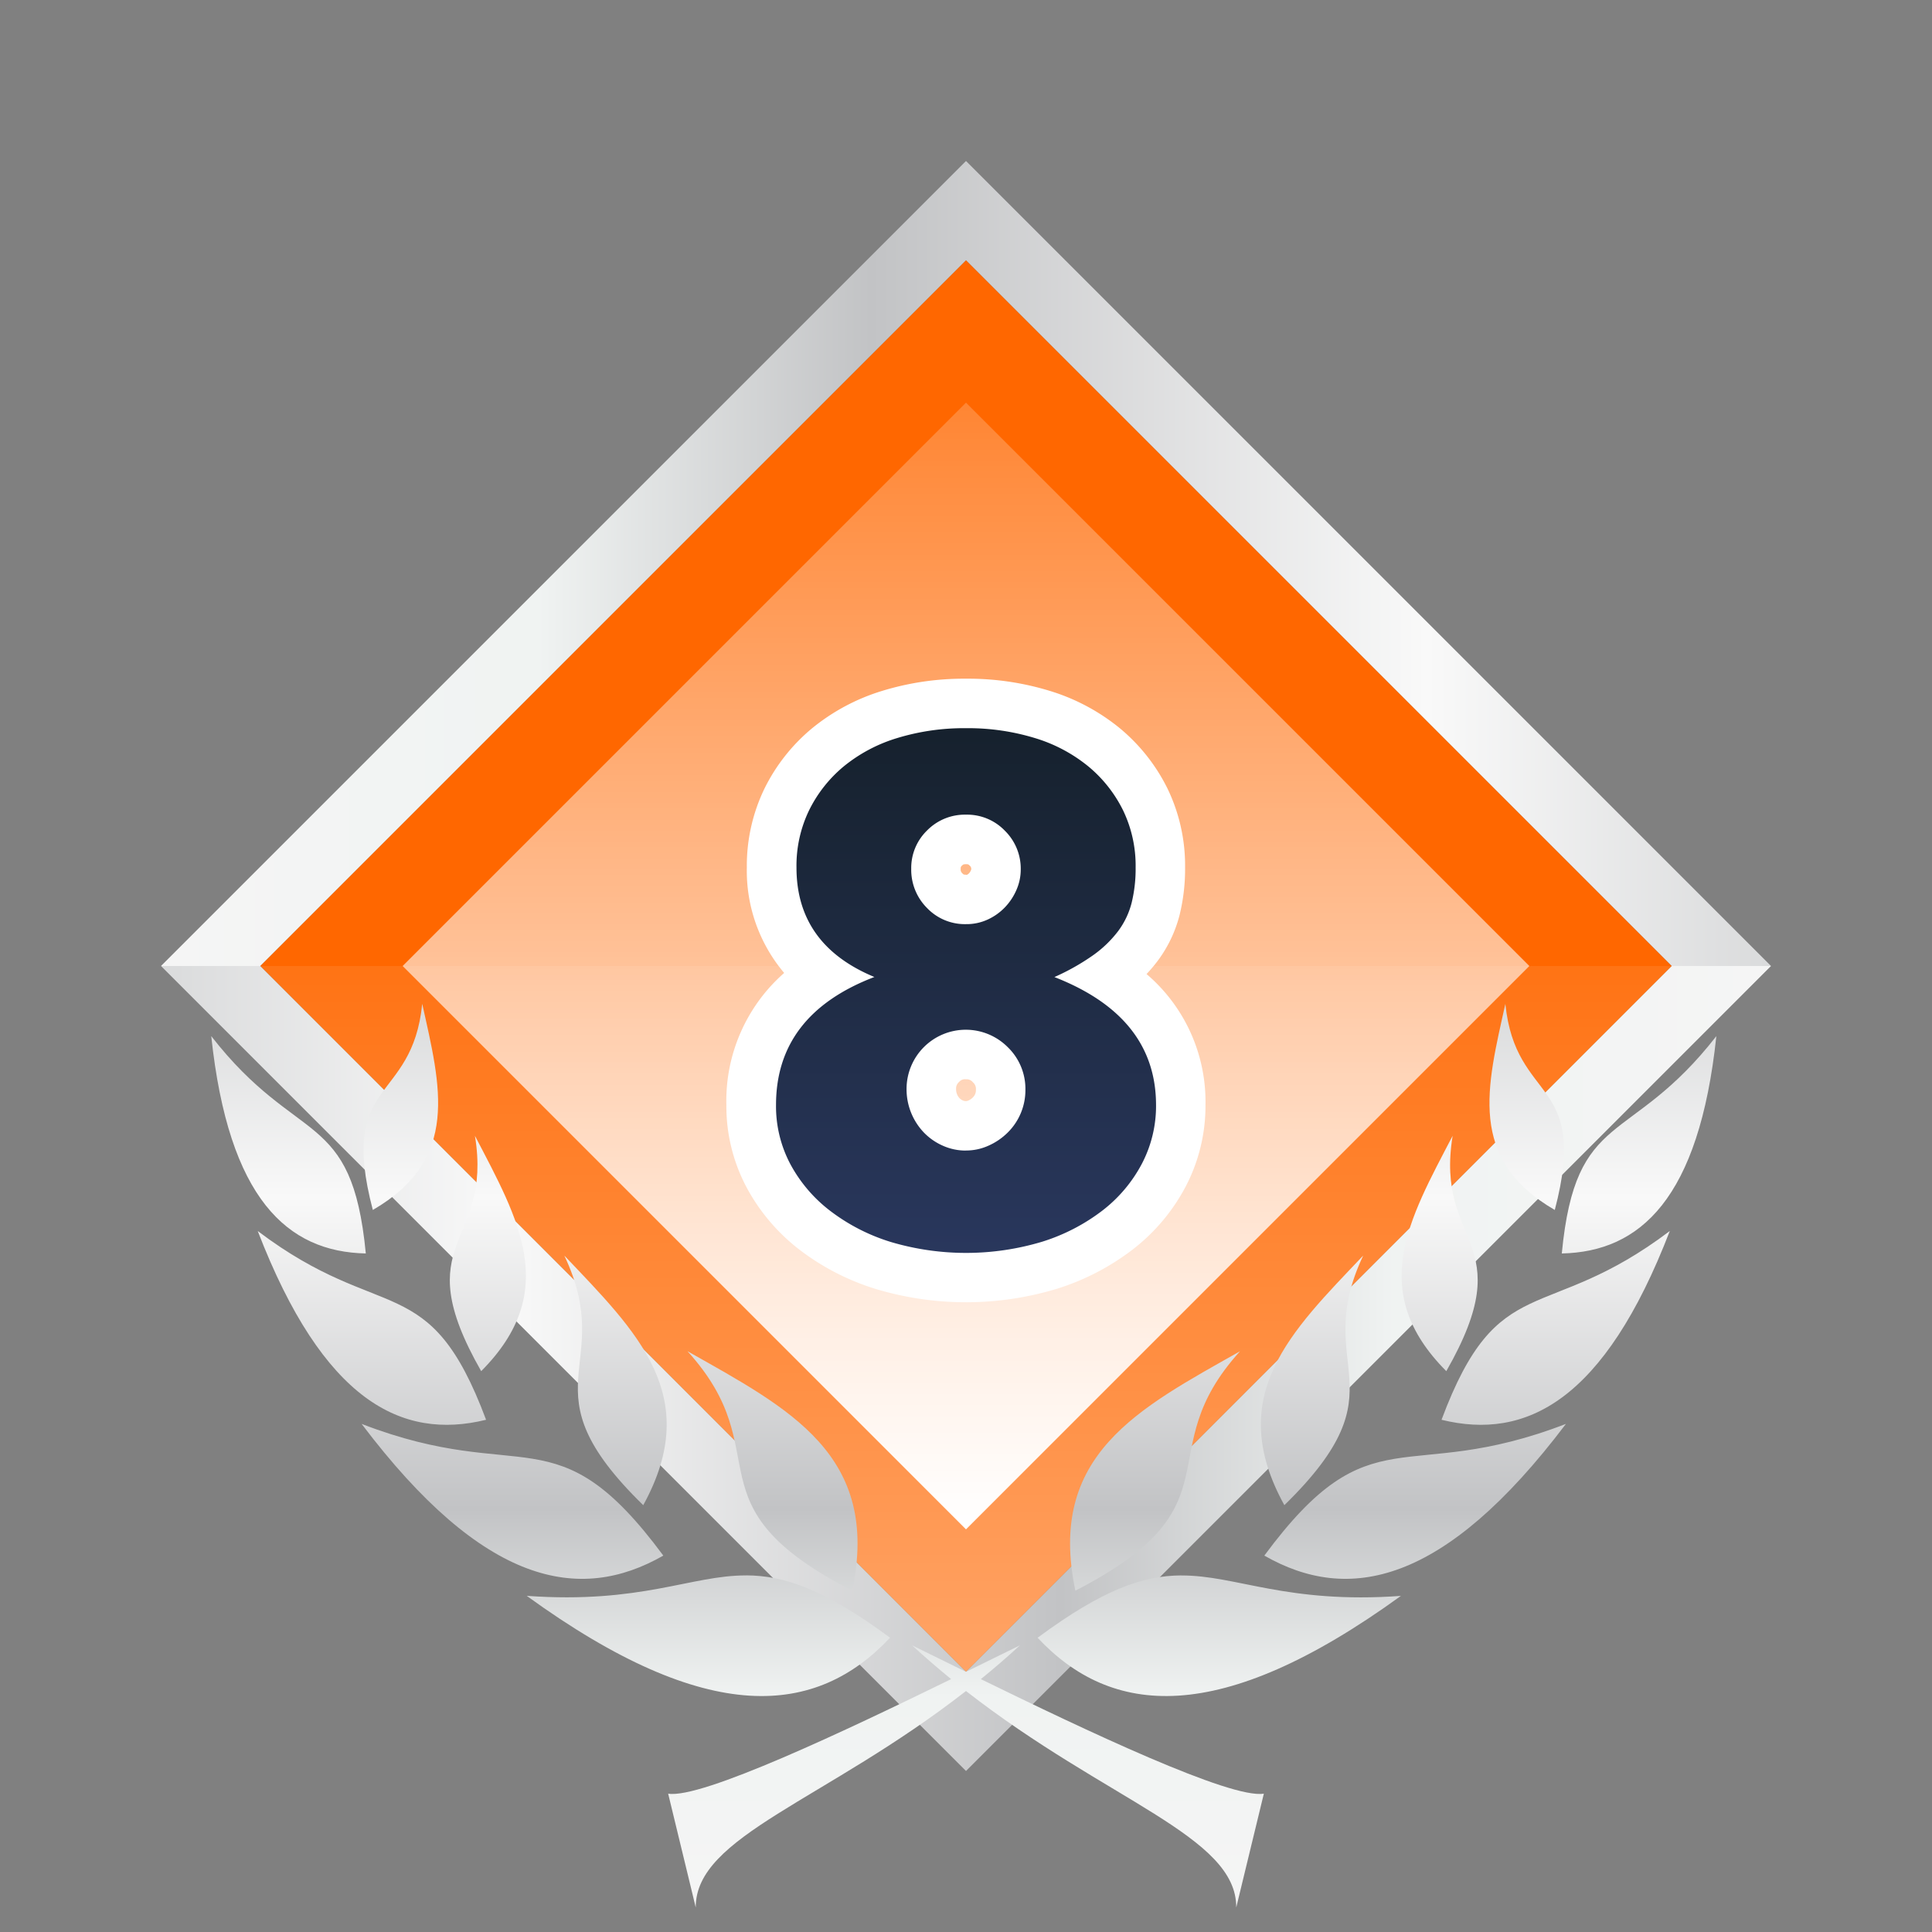 <svg xmlns="http://www.w3.org/2000/svg" xmlns:xlink="http://www.w3.org/1999/xlink" viewBox="0 0 120 120"><rect x="0" y="0" width="120" height="120" fill="#808080" stroke="none"/><defs><style>.cls-1{isolation:isolate;}.cls-2{fill:none;}.cls-3{fill:#ff6700;}.cls-4{opacity:0.4;fill:url(#무제_그라디언트_3);}.cls-4,.cls-7{mix-blend-mode:overlay;}.cls-5{fill:url(#무제_그라디언트_51);}.cls-6{fill:url(#무제_그라디언트_51-2);}.cls-7{fill:url(#무제_그라디언트_3-2);}.cls-8{fill:url(#무제_그라디언트_130);}.cls-9{fill:#fff;}.cls-10{fill:url(#무제_그라디언트_51-3);}</style><linearGradient id="무제_그라디언트_3" x1="60" y1="60" x2="60" y2="103.84" gradientUnits="userSpaceOnUse"><stop offset="0" stop-color="#fff" stop-opacity="0.2"/><stop offset="1" stop-color="#fff"/></linearGradient><linearGradient id="무제_그라디언트_51" x1="110" y1="85" x2="10" y2="85" gradientUnits="userSpaceOnUse"><stop offset="0" stop-color="#f5f5f5"/><stop offset="0.234" stop-color="#f0f3f2"/><stop offset="0.441" stop-color="#c2c3c5"/><stop offset="0.786" stop-color="#f9f9f9"/><stop offset="0.998" stop-color="#dadbdc"/></linearGradient><linearGradient id="무제_그라디언트_51-2" x1="10" y1="35" x2="110" y2="35" xlink:href="#무제_그라디언트_51"/><linearGradient id="무제_그라디언트_3-2" x1="60" y1="25.009" x2="60" y2="94.991" gradientTransform="translate(60 144.853) rotate(-135)" xlink:href="#무제_그라디언트_3"/><linearGradient id="무제_그라디언트_130" x1="60" y1="79.354" x2="60" y2="43.692" gradientUnits="userSpaceOnUse"><stop offset="0" stop-color="#2a385f"/><stop offset="1" stop-color="#15202b"/></linearGradient><linearGradient id="무제_그라디언트_51-3" x1="59.864" y1="118.473" x2="59.864" y2="62.348" xlink:href="#무제_그라디언트_51"/></defs><title>c8s</title><g class="cls-1"><g id="레이어_2" data-name="레이어 2"><g id="레이어_1-2" data-name="레이어 1"><rect class="cls-2" width="120" height="120"/><rect class="cls-3" x="29" y="29" width="61.999" height="61.999" transform="translate(144.853 60) rotate(135)"/><polygon class="cls-4" points="16.16 60 60 103.84 103.84 60 16.16 60"/><polygon class="cls-5" points="103.84 60 60 103.84 16.16 60 10 60 60 110 110 60 103.84 60"/><polygon class="cls-6" points="60 10 10 60 16.16 60 60 16.16 103.84 60 110 60 60 10"/><rect class="cls-7" x="35.258" y="35.258" width="49.485" height="49.485" transform="translate(144.853 60) rotate(135)"/><path class="cls-8" d="M60,79.354a17.07,17.07,0,0,1-5.112-.746,13.6,13.6,0,0,1-4.228-2.154,10.622,10.622,0,0,1-2.919-3.4,9.541,9.541,0,0,1,3.334-12.466,8.172,8.172,0,0,1-3.147-6.707,9.474,9.474,0,0,1,.937-4.225,9.906,9.906,0,0,1,2.546-3.226,11.215,11.215,0,0,1,3.842-2.049,16.764,16.764,0,0,1,9.493,0,11.226,11.226,0,0,1,3.843,2.048,9.934,9.934,0,0,1,2.546,3.225,9.482,9.482,0,0,1,.937,4.227,10.406,10.406,0,0,1-.294,2.574,6.564,6.564,0,0,1-1.1,2.3,8.662,8.662,0,0,1-1.889,1.823l-.035.026a9.15,9.15,0,0,1,4.586,8.034A9.283,9.283,0,0,1,72.284,73a10.466,10.466,0,0,1-2.875,3.408,13.589,13.589,0,0,1-4.2,2.176A16.911,16.911,0,0,1,60,79.354ZM60,65.5a2,2,0,0,0-1.525.625,2.057,2.057,0,0,0-.627,1.526,2.351,2.351,0,0,0,.637,1.62,2.185,2.185,0,0,0,.694.484,1.936,1.936,0,0,0,.821.172,1.837,1.837,0,0,0,.776-.17,2.489,2.489,0,0,0,.742-.508,2.178,2.178,0,0,0,.469-.7,2.141,2.141,0,0,0,.166-.855,2.074,2.074,0,0,0-.637-1.557A2.028,2.028,0,0,0,60,65.5Zm0-13.363a1.752,1.752,0,0,0-1.333.534,1.7,1.7,0,0,0-.532,1.289,1.837,1.837,0,0,0,.544,1.364A1.719,1.719,0,0,0,60,55.867a1.628,1.628,0,0,0,.7-.142,1.989,1.989,0,0,0,.608-.43,2.108,2.108,0,0,0,.416-.633,1.639,1.639,0,0,0,.14-.661,1.766,1.766,0,0,0-.544-1.322A1.717,1.717,0,0,0,60,52.137Z"/><path class="cls-9" d="M60,45.229a14.194,14.194,0,0,1,4.284.615,9.632,9.632,0,0,1,3.32,1.763,8.323,8.323,0,0,1,2.153,2.726,7.92,7.92,0,0,1,.779,3.546,8.885,8.885,0,0,1-.247,2.193,5,5,0,0,1-.84,1.762,7.113,7.113,0,0,1-1.558,1.5,14.064,14.064,0,0,1-2.4,1.353q6.31,2.46,6.313,7.952a7.737,7.737,0,0,1-.883,3.649,8.919,8.919,0,0,1-2.459,2.91,12.042,12.042,0,0,1-3.73,1.927,16.411,16.411,0,0,1-9.387.021A12,12,0,0,1,51.6,75.235a9.027,9.027,0,0,1-2.5-2.91,7.672,7.672,0,0,1-.9-3.69q0-5.615,6.109-7.952-4.839-2.007-4.838-6.8a7.907,7.907,0,0,1,.779-3.546A8.32,8.32,0,0,1,52.4,47.607a9.651,9.651,0,0,1,3.32-1.763A14.2,14.2,0,0,1,60,45.229M60,57.4a3.142,3.142,0,0,0,1.352-.287,3.511,3.511,0,0,0,1.067-.759,3.665,3.665,0,0,0,.717-1.086A3.156,3.156,0,0,0,63.4,54a3.305,3.305,0,0,0-.983-2.4A3.253,3.253,0,0,0,60,50.6a3.288,3.288,0,0,0-2.419.983,3.243,3.243,0,0,0-.983,2.378,3.356,3.356,0,0,0,.983,2.438A3.251,3.251,0,0,0,60,57.4m0,14.06a3.375,3.375,0,0,0,1.414-.308,3.977,3.977,0,0,0,1.189-.82,3.7,3.7,0,0,0,1.087-2.644A3.6,3.6,0,0,0,62.6,65.048a3.679,3.679,0,0,0-6.292,2.6,3.891,3.891,0,0,0,1.066,2.685,3.715,3.715,0,0,0,1.168.82A3.478,3.478,0,0,0,60,71.464m0-29.309a17.3,17.3,0,0,0-5.21.758,12.73,12.73,0,0,0-4.364,2.334,11.425,11.425,0,0,0-2.939,3.725,10.993,10.993,0,0,0-1.1,4.907,9.825,9.825,0,0,0,2.319,6.552,10.572,10.572,0,0,0-3.59,8.2,10.744,10.744,0,0,0,1.269,5.145,12.11,12.11,0,0,0,3.334,3.892,15.089,15.089,0,0,0,4.7,2.4,19.478,19.478,0,0,0,11.257-.028,15.157,15.157,0,0,0,4.673-2.427,12,12,0,0,0,3.292-3.908,10.815,10.815,0,0,0,1.234-5.076A10.424,10.424,0,0,0,71.214,60.5a9.308,9.308,0,0,0,.7-.831,8.106,8.106,0,0,0,1.352-2.836,11.978,11.978,0,0,0,.342-2.954,11,11,0,0,0-1.095-4.905,11.451,11.451,0,0,0-2.939-3.726,12.731,12.731,0,0,0-4.367-2.335A17.289,17.289,0,0,0,60,42.155Zm0,12.174c-.143,0-.153-.01-.223-.081a.311.311,0,0,1-.105-.287.2.2,0,0,1,.083-.2c.064-.064.084-.083.245-.083.143,0,.156.012.224.082a.263.263,0,0,1,.1.246.642.642,0,0,1-.13.231.477.477,0,0,1-.138.1h0c-.006,0-.026,0-.057,0ZM60,68.39a.413.413,0,0,1-.183-.033.674.674,0,0,1-.218-.145.744.744,0,0,1-.157-.253.779.779,0,0,1-.057-.308.529.529,0,0,1,.186-.449A.48.48,0,0,1,60,67.037a.5.5,0,0,1,.431.187.547.547,0,0,1,.185.468.6.6,0,0,1-.042.249.644.644,0,0,1-.145.221.922.922,0,0,1-.284.194A.322.322,0,0,1,60,68.39Z"/><g id="layer1"><path id="path8735" class="cls-10" d="M26.225,62.348c-.63,6.261-5.239,4.544-3.068,12.805C28.6,71.994,27.37,67.5,26.225,62.348Zm67.277,0c-1.145,5.154-2.379,9.646,3.068,12.805C98.741,66.892,94.132,68.609,93.5,62.348ZM13.121,64.355c1.077,10.125,4.738,13.4,9.6,13.5C21.851,68.814,18.5,71.266,13.121,64.355Zm93.485,0c-5.378,6.911-8.734,4.459-9.6,13.5C101.864,77.751,105.529,74.48,106.606,64.355ZM29.5,70.547c1.125,6.9-4.318,6.376.388,14.618C34.825,80.208,32.211,75.749,29.5,70.547Zm60.726,0c-2.712,5.2-5.33,9.661-.393,14.618C94.538,76.923,89.1,77.447,90.226,70.547ZM16.008,76.46c4.068,10.557,8.94,13.014,14.183,11.725C26.662,78.734,23.768,82.33,16.008,76.46Zm87.706,0c-7.759,5.87-10.649,2.274-14.178,11.725C94.779,89.474,99.647,87.017,103.714,76.46ZM35.053,77.989c3.315,7.025-2.655,8.136,4.9,15.5C43.7,86.681,39.542,82.714,35.053,77.989Zm49.616,0c-4.489,4.726-8.65,8.692-4.895,15.5C87.324,86.125,81.354,85.014,84.669,77.989ZM42.7,83.925c5.8,6.388-.18,9.509,10.234,14.879C54.712,90.352,49,87.488,42.7,83.925Zm34.329,0C70.723,87.488,65.015,90.352,66.794,98.8c10.414-5.37,4.43-8.491,10.234-14.879ZM22.462,88.441C30.039,98.472,35.993,99.6,41.2,96.621,34.535,87.608,32.546,92.334,22.462,88.441Zm74.8,0c-10.085,3.893-12.068-.833-18.732,8.18C83.735,99.6,89.684,98.471,97.262,88.441ZM46.354,97.852c-3.435-.013-6.525,1.78-13.638,1.269,11.309,8.2,18,7.463,22.566,2.6-4.066-3.011-6.577-3.863-8.928-3.872Zm27.016,0c-2.35.009-4.858.861-8.923,3.872,4.562,4.86,11.257,5.593,22.566-2.6-7.113.511-10.208-1.282-13.643-1.269Zm-16.721,4.341c.809.745,1.621,1.44,2.428,2.1-6.524,3.191-15.507,7.452-17.576,7.115l1.713,7.068c-.028-4.433,8.019-6.609,16.786-13.444,8.768,6.837,16.815,9.011,16.786,13.444l1.714-7.068c-2.069.337-11.052-3.923-17.577-7.115.808-.657,1.619-1.352,2.429-2.1-.938.459-2.106,1.036-3.352,1.647-1.245-.611-2.415-1.189-3.352-1.647Z"/></g></g></g></g></svg>
